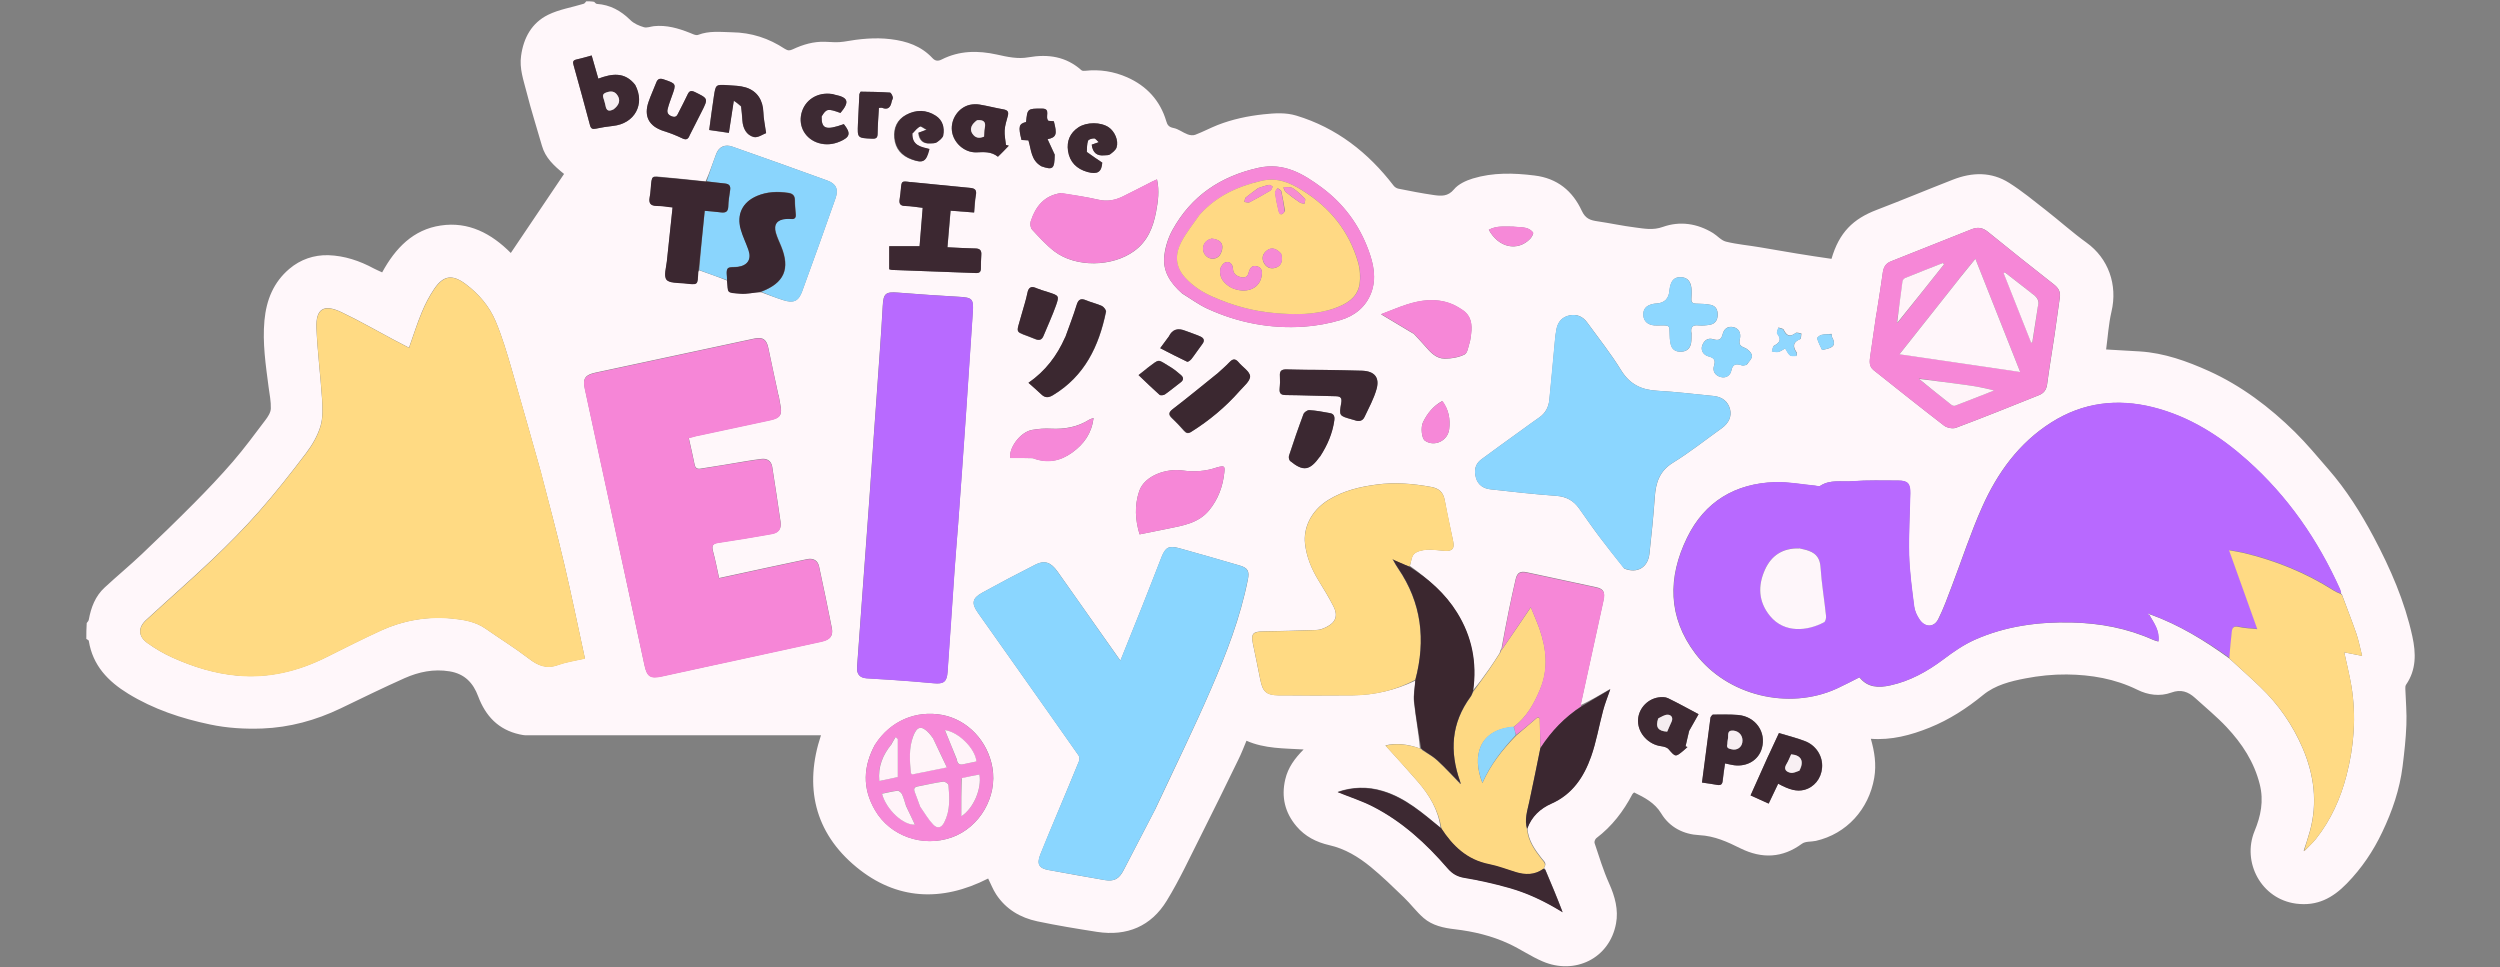 <?xml version="1.0" encoding="UTF-8"?>
<svg id="Layer_1" data-name="Layer 1" xmlns="http://www.w3.org/2000/svg" version="1.1" viewBox="0 0 1920 743">
  <rect x="0" y="0" width="1920" height="743" fill="#808080" stroke="none"/>
  <defs>
    <style>
      .cls-1 {
        fill: #f78cd1;
      }

      .cls-1, .cls-2, .cls-3, .cls-4, .cls-5, .cls-6, .cls-7, .cls-8, .cls-9, .cls-10, .cls-11, .cls-12, .cls-13, .cls-14, .cls-15, .cls-16, .cls-17, .cls-18, .cls-19, .cls-20, .cls-21, .cls-22, .cls-23, .cls-24, .cls-25, .cls-26, .cls-27, .cls-28, .cls-29, .cls-30, .cls-31, .cls-32, .cls-33, .cls-34, .cls-35, .cls-36, .cls-37, .cls-38, .cls-39, .cls-40, .cls-41, .cls-42, .cls-43, .cls-44 {
        stroke-width: 0px;
      }

      .cls-2 {
        fill: #f7eff2;
      }

      .cls-3 {
        fill: #fff4f9;
      }

      .cls-4 {
        fill: #fff6fa;
      }

      .cls-5 {
        fill: #fff5f9;
      }

      .cls-6 {
        fill: #8ad6ff;
      }

      .cls-7 {
        fill: #3c2932;
      }

      .cls-8 {
        fill: #3a2730;
      }

      .cls-9 {
        fill: #f687d7;
      }

      .cls-10 {
        fill: #ffda84;
      }

      .cls-11 {
        fill: #f688d5;
      }

      .cls-12 {
        fill: #90d8ff;
      }

      .cls-13 {
        fill: #8cd7ff;
      }

      .cls-14 {
        fill: #3c2831;
      }

      .cls-15 {
        fill: #8dd7ff;
      }

      .cls-16 {
        fill: #f7eef2;
      }

      .cls-17 {
        fill: #f68ad3;
      }

      .cls-18 {
        fill: #b86aff;
      }

      .cls-19 {
        fill: #f688d7;
      }

      .cls-20 {
        fill: #3b2831;
      }

      .cls-21 {
        fill: #f5edf0;
      }

      .cls-22 {
        fill: #fff7fa;
      }

      .cls-23 {
        fill: #3e2a33;
      }

      .cls-24 {
        fill: #8bd6ff;
      }

      .cls-25 {
        fill: #fef6fa;
      }

      .cls-26 {
        fill: #f689d8;
      }

      .cls-27 {
        fill: #3b2730;
      }

      .cls-28 {
        fill: #3b272f;
      }

      .cls-29 {
        fill: #3d2932;
      }

      .cls-30 {
        fill: #f686d7;
      }

      .cls-31 {
        fill: #3b2830;
      }

      .cls-32 {
        fill: #fed983;
      }

      .cls-33 {
        fill: #ffd984;
      }

      .cls-34 {
        fill: #b869ff;
      }

      .cls-35 {
        fill: #f8f0f3;
      }

      .cls-36 {
        fill: #ffda83;
      }

      .cls-37 {
        fill: #f688d8;
      }

      .cls-38 {
        fill: #8fd7ff;
      }

      .cls-39 {
        fill: #8dd6fc;
      }

      .cls-40 {
        fill: #f6eef1;
      }

      .cls-41 {
        fill: #fff3f9;
      }

      .cls-42 {
        fill: #3d2a32;
      }

      .cls-43 {
        fill: #3d2a33;
      }

      .cls-44 {
        fill: #8ad5fd;
      }
    </style>
  </defs>
  <path class="cls-22" d="M450,1c2,0,4.1,0,6.3.4.8.8,1.4,1.5,2.1,1.6,10.2.7,18.4,5.2,25.7,12.4,2.7,2.7,6.7,4.4,10.4,5.5,2.3.7,5.1-.5,7.7-.8,9.7-1,18.7,1.6,27.5,5.1,2.1.8,4.7,2.3,6.4,1.6,8.6-3.3,17.2-2.2,26-2,15,.2,28.3,4.6,40.6,12.7,2.5,1.6,3.9,1.4,6.1.4,7.9-3.7,16-6.1,24.8-5.8,4.8.2,9.8.7,14.5-.1,12-2.1,23.8-3.4,36-1.9,12.3,1.5,23.3,5.2,32,14.5,2,2.2,4.2,2.6,7.1,1.1,13.6-6.9,27.8-7,42.4-3.8,8,1.8,16.1,3.6,24.3,2.1,15.1-2.6,28.8-.6,40.6,9.9.6.6,1.9.6,2.8.5,11.3-1.3,22.2.5,32.4,5,14.9,6.6,25.3,17.8,30,33.7.8,2.9,2,4.5,5.5,5.2,3.8.7,7.1,3.5,10.9,4.9,1.8.7,4.2,1,5.9.3,5.8-2.2,11.4-5.2,17.2-7.5,11.3-4.4,23.1-6.9,35.2-8.2,8.6-.9,16.9-1.5,25.2,1,31,9.4,55.2,28.4,74.7,53.8.8,1.1,2.3,2,3.6,2.3,9,1.8,18.1,3.6,27.2,4.9,5.6.8,10.9,1.3,15.6-4.4,3.3-4,9.2-6.7,14.4-8.3,15.5-4.7,31.4-4.3,47.4-2.3,17.5,2.1,29.3,11.9,36.3,27.1,2.9,6.2,6.7,7.3,12.2,8.1,9.6,1.4,19.1,3.5,28.8,4.7,7,.9,13.7,2.3,21.2-.4,13.2-4.7,26.5-2.7,38.6,4.7,3.4,2.1,6.3,5.7,10,6.6,8.5,2.1,17.2,2.8,25.9,4.3,9.4,1.5,18.8,3.3,28.3,4.8,8.9,1.5,17.9,2.8,26.8,4.1,5.9-20.3,16.6-30.7,34.7-37.6,19.6-7.5,39-15.6,58.5-23.2,14.8-5.8,29.6-6.2,43.3,2.5,9.8,6.2,18.9,13.7,28.1,20.9,10.5,8.2,20.5,17.2,31.3,25,16.7,12,24,32.3,19.1,53-2.2,9.5-2.8,19.4-4.1,29,8.8.5,17.3,1,25.9,1.5,18.8,1.2,36.2,7.5,53.1,15.1,24.9,11.3,46.6,27.7,66,46.8,9.1,9,17.3,18.9,25.7,28.6,13.8,15.8,24.9,33.5,34.7,51.9,12.9,24.3,23.9,49.4,29.8,76.5,2.8,12.9,3.1,25.5-4.8,37-.6.8-.7,2.2-.6,3.3.3,9.2,1.2,18.5.8,27.7-.4,10.6-1.6,21.2-2.9,31.7-2.2,17.7-7.9,34.4-15.6,50.5-6.9,14.6-15.8,27.8-27.2,39.5-10.9,11.2-22.8,17.6-39,15.5-26.8-3.5-41.7-31.8-31.9-55.7,4.8-11.6,7.2-23.2,4-35.9-4.3-17.2-13.6-31.3-25.4-43.9-7.5-8-16.2-15.1-24.3-22.5-5.3-4.8-10.9-6.8-18.2-4.1-8.8,3.2-18,1.9-26.2-2.2-17.1-8.4-35.4-11.5-54.1-11.7-10.6-.1-21.3,1-31.7,3-11.5,2.2-23.2,5.1-32.5,12.7-12.6,10.3-26,19-41.1,25.1-14.6,5.9-29.5,9.8-45.2,8.6,2.8,9.7,4.4,19.6,2.6,30.1-4.2,24.1-21.2,42.9-44.8,48.3-3.6.8-8,.2-10.7,2.2-15.1,11.1-30.8,11.6-47.1,3.6-10.1-5-19.9-9.6-31.8-10.2-11.9-.6-22.7-5.9-29.2-16.7-5-8.2-12.8-12.2-20.8-16.1-.6.6-1.1.9-1.3,1.3-6.9,13.2-15.7,24.7-27.7,33.8-.9.7-1.7,2.7-1.4,3.7,3.5,10.4,6.7,21.1,11.2,31.1,4.5,10,7.3,20.3,5.3,30.8-5,27-31.8,39.6-56.3,29.1-9-3.8-17.1-9.5-26-13.6-13.1-6.1-27-9.4-41.3-11.1-8.7-1-17.4-2.8-24.2-8.7-5.5-4.8-9.9-10.8-15.1-15.8-8.3-8-16.6-16.1-25.5-23.4-9.4-7.7-19.8-14-31.8-16.7-10-2.3-18.6-6.7-25.2-14.5-8.9-10.5-11.8-22.6-8.6-36.1,2.1-9,7.3-16.1,14.1-22.9-14.9-.9-29.9-.5-43.9-6.7-2.1,5-3.9,9.8-6.2,14.4-9.5,19.5-19,39-28.8,58.4-8.5,16.8-16.4,34-26.2,50-12,19.7-30.6,27.5-53.5,24-15.4-2.4-30.7-4.9-45.9-8.1-13.1-2.8-24.2-9.3-31.7-20.8-2.5-3.8-4.1-8.2-6.1-12.1-35.9,18.3-70.6,16.4-101.1-8.7-32.5-26.7-40.3-62.2-27.3-101.3h-105.7c-40.3,0-80.7,0-121,0-1.6,0-3.2-.4-4.8-.7-16.3-3.6-26.1-14.1-31.8-29.3-3.8-10.2-10.3-17.2-21.9-19.1-12.3-2-23.6.4-34.5,5.2-16.6,7.4-32.9,15.4-49.3,23.3-19,9.1-39.1,14.6-60,15.4-13.4.5-27.1-.3-40.2-3.1-22-4.6-43.4-11.7-62.8-23.6-15.5-9.5-27.3-21.7-30.3-40.6,0-.6-1.3-1-1.9-1.5,0-4,0-8.1.3-12.2.8-1,1.5-1.8,1.6-2.6,1.7-9.4,5-18.1,12.2-24.7,9.4-8.7,19.3-16.9,28.6-25.7,13.5-12.8,26.9-25.8,40-39,10.2-10.3,20.3-20.9,29.8-31.9,8.8-10.2,16.8-21.1,24.9-31.8,2-2.6,4.2-5.9,4.3-9,.2-5.4-1-11-1.7-16.4-2.2-17-4.8-33.9-3.2-51.3,1.5-15.9,7-29.3,19.1-39.6,8.6-7.3,19-10.8,30-10.5,12.3.4,24,4.3,34.9,10.2,2.1,1.1,4.3,2,6.4,3,10.2-18.7,23.9-32.9,45-36,21.3-3.2,38.9,6.1,53.8,21.1,13.9-20.6,27.4-40.8,40.9-60.7-7.8-6.3-14.4-12.4-17-21.7-3.9-13.7-8.3-27.3-11.8-41.2-2.3-9.1-5.6-18-4.2-27.8,1.9-13.9,8.2-25.3,20.7-31.5,8.5-4.2,18.3-5.7,27.4-8.5.8-.2,1.3-1.3,2-1.9M1152.4,499.2c-.1.6-.3,1.2-.7,2.4-2.6,4-5.1,8.1-7.9,12-4.1,5.9-8.4,11.7-12.6,16.6,3-21.3-.9-41.2-12.3-59.6-9.1-14.7-21.8-25.8-36.1-36,1-3.2,1.1-7.2,3.2-9.2,2.2-2.1,6.3-3,9.6-3.2,4.6-.3,9.3.5,13.9.8,5.8.4,7.7-1.6,6.5-7.3-2.2-10.6-4.6-21.1-6.5-31.7-1.1-6.2-4.6-9.1-10.6-10.1-13.8-2.5-27.6-3.7-41.6-1.8-12.9,1.7-25.4,4.7-36.8,11.6-14.6,8.9-19.5,22.7-18.3,33.6,1.1,10.2,5,19.6,10.3,28.3,4.1,6.7,8.2,13.4,11.7,20.3,3.5,7,1.5,12.2-5.5,15.6-2.3,1.2-5,2.2-7.5,2.3-13.8.5-27.6.8-41.4,1.1-7.6.1-9.1,1.8-7.6,9.4,1.9,9.3,3.9,18.5,5.7,27.8,1.8,9.1,4.6,11.8,14.2,11.9,18.9.1,37.9.2,56.8,0,16.9-.2,32.9-4,48-11.2-.4,5.4-1.6,11-1,16.3,1.3,11.9,3.5,23.7,4.6,35.7-9.5-3.5-19.1-4.3-26.5-2.3,8,8.8,16.6,18.2,24.9,27.8,8.9,10.3,15.7,21.7,17.4,35.3-13.6-11.2-26.9-23-44.2-28.2-11.8-3.6-23.5-3.2-34.8.7,9.1,3.7,18.4,6.7,27.1,11.1,22.5,11.6,40.9,28.4,57.3,47.4,3.7,4.3,7.6,6.5,13.2,7.4,11.3,1.9,22.5,4.4,33.5,7.5,14.7,4.1,28.5,10.7,41.7,18.9-4.2-11-8.7-21.8-13.3-32.6-.2-.4-.8-.6-.9-1.6,2.3-3,0-4.8-1.7-6.8-5.3-6.8-10.4-13.7-11.2-23.5,3.3-9.2,10-15.2,18.6-19,16-7.1,24.8-20.4,30.3-35.9,4.1-11.5,6.1-23.8,9.3-35.6,1.3-5,3.3-9.9,5.5-16.3-8.2,4.8-15.1,8.8-22.4,12.3,0-.5-.2-1-.1-1.5,5.8-26.4,11.6-52.8,17.3-79.2,1.3-6.1-.1-8.6-5.8-9.8-17.7-3.8-35.3-7.6-53-11.4-5.2-1.1-7.5.2-8.7,5.3-1.8,7.7-3.5,15.5-5.1,23.3-2.1,10.2-4,20.4-5.9,30.7,0,0,0,0-.6.2M537.6,207.8c6.9,2.4,13.8,4.8,21,7.8.8,9.4-1,9,10.1,9.8,5.1.4,10.2-.9,15.9-.9,5.6,2,11.2,4.2,16.9,6,7.8,2.5,11.7.9,14.5-6.7,8.7-23.7,17.2-47.5,25.6-71.4,2.5-7.1.5-11.3-6.4-13.8-24.2-8.8-48.5-17.5-72.8-26-5.5-2-10.2,0-12.3,5.4-2.7,7-4.9,14.1-8.2,21.3-10.4-1.1-20.8-2.3-31.3-3.2-10.4-.8-9.8-2.5-10.8,8.9-.2,2.2-.4,4.3-.8,6.4-.9,4.4.7,6.5,5.4,6.5,3.9,0,7.9.8,12.2,1.2-1.5,14.1-3,27.8-4.4,41.5-.5,4.8-2.5,11-.3,13.9,2.1,2.8,8.7,2.4,13.4,2.9,11.1,1.1,10.5,1.8,11-8.6,0-.5.3-.9,1.3-1.3M1798,456s0,0,0-.7c-.3-.9-.6-1.9-1-2.8-17-37.9-40.1-71.3-71.2-99-21.1-18.8-44.6-33.7-72.4-40.7-27.6-6.9-53.8-3.7-78.1,11.7-24.8,15.7-41.3,38.6-53,64.8-8.8,19.7-15.5,40.3-23.2,60.5-3.3,8.7-6.4,17.5-10.6,25.8-3.3,6.5-10.3,6.4-14.4.2-2-3-3.6-6.6-4.1-10-1.7-13.2-3.5-26.4-3.9-39.6-.4-15.8.6-31.6.9-47.4.1-7.4-2-9.7-9.3-9.7-11.7,0-23.4-.4-35,.5-8.3.7-17.1-1.6-24.9,3.6-.9.6-2.6,0-3.9-.2-10.2-.9-20.5-3-30.7-2.7-30.6,1-54.1,14.9-67.6,42.7-14.9,30.5-14.8,60.9,6.4,89,24.5,32.3,71.6,43.7,108.5,26.9,5.9-2.7,11.5-5.7,17.5-8.7,6.3,8,14.8,8.2,23.6,6.2,15.2-3.3,28.5-10.7,40.9-20,7.5-5.7,15.5-11.2,24-15,23.6-10.5,48.8-13.9,74.5-13.3,21.7.5,42.6,4.4,62.5,13.3,1.2.6,2.6.9,4.1,1.3,1-8.3-3.4-14.1-6.9-20.5,0,0,.2-.3,1-.2,21.8,7.9,41.3,19.8,60.4,33.7,7.9,7.3,16,14.4,23.8,21.9,14,13.4,24.8,29.1,32.5,46.9,8.8,20.6,11.6,41.8,5.6,63.7-1.4,4.9-2.9,9.8-4.7,14.9,0,.2,0,.4.1.6.2-.2.3-.4,1.1-.8,2.7-2.9,5.7-5.6,8.2-8.7,11.4-14.4,18.8-30.9,23.4-48.6,5.9-22.6,7.6-45.5,3.8-68.6-1.5-8.8-3.7-17.4-5.5-26,4.1.8,8.4,1.7,13.7,2.7-1.7-6.7-2.7-12.1-4.5-17.3-3.4-9.9-7.3-19.6-11-29.8-.3-.2-.5-.4-.8-.6M415.5,363c-7.5-26.5-14.9-53.1-22.6-79.6-3.6-12.4-7.3-24.9-12.3-36.8-4.8-11.4-12.9-20.9-23-28.5-10.1-7.5-16.9-6.8-24,3.5-3.8,5.6-7,11.7-9.6,18-3.7,8.8-6.5,18-9.9,27.4-4.1-2.1-7.9-4.1-11.7-6.1-13.4-7.1-26.5-14.7-40.2-21.2-13.7-6.5-19.8-2.6-19.2,12.4.8,18.1,3.1,36,4.3,54.1.4,7,.8,14.5-1.2,21.1-2.2,7.3-6.3,14.4-11,20.6-11.6,15.4-23.6,30.6-36.3,45-11.2,12.7-23.2,24.8-35.5,36.5-16.8,15.9-34.2,31.1-51.2,46.8-6.3,5.8-6,12.6,1.1,17.6,6,4.3,12.6,8.2,19.4,11.2,15.8,7.1,32.4,12.2,49.7,13.8,24,2.1,46.6-3.4,68-14,14-7,28-14.1,42.2-20.6,17.4-7.9,35.9-11.1,55-9.2,8.9.9,17.8,2.4,25.5,7.8,11,7.7,22.5,14.8,33.2,23,6.9,5.3,13.4,8,22.2,4.9,6.5-2.4,13.4-3.3,20.8-5-5.4-24.7-10.3-48.9-16-73-5.4-23.1-11.6-46.1-17.8-69.9M597.9,303.7c-2.6-12.2-5.3-24.3-7.8-36.5-1.3-6.4-4.2-8.6-10.4-7.3-26,5.5-51.9,11.1-77.9,16.7-14.8,3.2-29.5,6.4-44.3,9.5-8,1.7-10,4.4-8.4,12,7.5,34.7,15,69.4,22.5,104.1,7.8,36.2,15.6,72.3,23.4,108.5,1.9,8.8,4.4,10.6,13.2,8.7,22.5-4.9,45.1-9.8,67.6-14.7,18.5-4,37-8,55.5-12.1,6.3-1.4,8.7-4.5,7.6-10.2-3.1-15.8-6.4-31.5-9.8-47.3-1-4.8-4.5-6.7-9.3-5.7-9.3,2-18.5,4-27.8,5.9-13.1,2.8-26.2,5.7-39.7,8.6-1.6-7.2-2.9-14.1-4.7-20.7-1.2-4.5,0-5.8,4.5-6.5,13.6-2,27.2-4.3,40.7-6.7,5.3-1,7.4-4,6.7-9.2-2-14.1-4.2-28.2-6.4-42.3-.7-4.4-3.8-6.6-8.2-6.1-4.3.5-8.5,1.2-12.8,1.9-10.8,1.8-21.6,3.7-32.4,5.3-2.4.4-5.4,1.3-6.2-2.8-1.3-6.8-3-13.5-4.5-20.5,2.2-.6,3.9-1.1,5.7-1.5,19-4.1,38-8.1,57-12.2,7.7-1.7,9.2-4.2,7.6-12-.4-2.1-.8-4.2-1.3-7.2M887.5,621c14.3-30.6,29.2-60.9,42.6-91.9,11.8-27.1,22.5-54.8,28.3-84,1.3-6.4,0-9-6.3-10.8-15.5-4.5-31-9-46.5-13.3-7.9-2.2-10.5-.7-13.5,6.8-5.1,13-10.1,26-15.3,39-5.3,13.3-10.6,26.5-16.3,40.6-6.5-9.2-12.5-17.7-18.5-26.2-10-14.1-19.9-28.3-29.9-42.4-5-7-9.9-8.7-16.6-5.3-13.8,7-27.5,14.2-41.1,21.7-8,4.4-8.4,8.3-3.1,15.7,11.4,16,22.6,32.1,34,48.1,14.4,20.4,28.8,40.7,43.1,61.2.7,1,.8,3.1.3,4.4-5.1,12.6-10.5,25.2-15.7,37.8-4.7,11.4-9.6,22.7-14.1,34.1-2.8,7.2-.9,10.4,6.5,11.7,14.4,2.7,28.7,5.2,43.1,7.7,7.1,1.2,11-.8,14.5-7.7,8.1-15.5,16.1-31,24.5-47.2M735.8,403.2c2-28.2,4.1-56.4,6-84.6,1.8-26.4,3.6-52.8,5.3-79.2.6-10-.5-10.9-10.6-11.5-15.6-.9-31.2-1.9-46.8-3.2-9.6-.8-11.3.7-11.8,10.3-.6,11.5-1.4,22.9-2.2,34.4-1.6,22.4-3.2,44.8-4.8,67.2-1.1,15.3-2.1,30.5-3.2,45.8-1.9,25.9-3.8,51.7-5.7,77.6-1.3,17.4-2.5,34.8-3.8,52.2-.4,5.3,1.9,8.3,7.2,8.7,6,.5,12,.7,17.9,1.1,11.3.8,22.6,1.6,33.8,2.7,7.5.7,10.1-1,10.6-8.7,1.8-25.7,3.5-51.4,5.3-77.2.8-11.6,1.8-23.2,2.8-35.7M1247.3,436.6c9.8,4.2,18.3-.6,19.5-11.3,1.6-14.5,3.1-29.1,4.1-43.6.8-11,3.6-19.9,13.9-26.3,13-8,25-17.6,37.5-26.5,5.5-4,7.8-9.2,6.4-14.6-1.5-5.9-5.9-9.5-12.7-10.2-14.4-1.4-28.7-3.2-43.1-4-12.2-.6-21.2-4.9-27.9-15.8-7.8-12.7-17.2-24.5-26-36.6-3.3-4.6-8-6.7-13.5-5.5-5.6,1.1-9,4.9-10.1,10.5-.6,2.9-.9,5.9-1.2,8.9-1.4,15.2-2.7,30.4-4.3,45.6-.6,5.5-3,10.1-7.7,13.4-4.5,3.1-8.9,6.4-13.4,9.6-10.4,7.5-20.8,15-31.1,22.6-4.9,3.6-5.8,8.7-4.1,14.3,1.6,5.5,5.9,8.1,11.1,8.7,16.8,1.9,33.7,3.8,50.5,5,7.7.6,13.3,3.6,17.6,9.7,5.1,7.2,10.1,14.5,15.4,21.5,6.1,8.1,12.4,16,19.2,24.5M1441.1,240.8c-1.6,10.8-3.1,21.7-4.7,32.5-.6,4.1-1.1,8.1,2.6,11,18,14.3,35.9,28.6,54.1,42.6,2.2,1.7,6.6,2.6,9.2,1.6,21.3-8,42.5-16.5,63.6-25,3.6-1.4,5.7-4,6.3-8.2,1.7-12.7,3.8-25.3,5.7-37.9,1.4-9.7,2.8-19.4,4.1-29.1.6-4.2-1.1-7.1-4.5-9.8-17-13.3-34-26.8-50.7-40.4-4-3.3-7.8-3.9-12.4-2.1-20.7,8.3-41.4,16.5-62.1,24.7-4.1,1.6-5.7,4.5-6.3,8.7-1.4,10.2-3.1,20.3-4.8,31.4M672.1,571.7c-9.2,16.9-10,33.6,0,50.6,11.5,19.8,36.6,28.7,58.9,20.8,21.5-7.7,35.1-31.2,31.2-53.6-3.6-20.5-19.1-36.7-38.4-40.4-20.3-3.8-40,4.6-51.6,22.6M908,225.5c6.4,3.9,12.4,8.4,19.1,11.5,23.5,10.8,48.3,15.6,74.2,13.9,9.5-.7,19.1-2.4,28.2-5.1,10.7-3.2,19.3-9.8,23.5-20.8,4.3-11.3,1.9-22.3-2.1-33-7.1-19.4-19.1-35.5-35.6-47.8-14.3-10.6-29.2-19.7-48.9-15.3-29.1,6.5-51.6,21.6-66,47.8-3.2,5.8-5.4,12.6-6.2,19.2-1.6,12.1,4.5,21.4,13.8,29.6M814.9,148.3c-12.9,1.8-19.6,10.3-23.3,21.8-.6,1.8-.2,4.9,1.1,6.3,5.4,5.8,10.8,11.8,17,16.6,16.5,12.6,44.5,12.1,61.4-.2,10.3-7.5,14.6-18.3,16.8-30.1,1.5-8,2.7-16.2.7-24.9-1.5.7-2.5,1.1-3.5,1.6-7.6,3.8-15,7.8-22.7,11.5-5.9,2.9-12.1,4.1-18.8,2.5-9.2-2.1-18.5-3.5-28.6-5M699.1,139.8c-6.7-.9-6.6-.9-7.2,5.7-.2,2.5-.5,5-.9,7.4-.6,3.5.5,5.2,4.4,5.3,4.4.1,8.8.9,13.3,1.4-.8,10.1-1.6,19.7-2.4,29.5h-23.3v17.7c.9.2,1.6.5,2.2.5,21.5.8,42.9,1.6,64.4,2.4,2.8.1,3.9-1,3.8-3.8,0-3.3,0-6.7.3-10,.3-3.6-1.1-5.1-4.8-5.1-6.9,0-13.9-.6-21.2-.9.8-9.6,1.6-18.8,2.4-28.1,6.3.5,12.1.9,18.1,1.4.5-4.8.6-9,1.3-13.1.7-3.9-.3-5.4-4.3-5.8-15.1-1.4-30.1-2.9-46.1-4.5M934.5,359c-8.6,3-17.4,3.6-26.5,2.3-12-1.7-29,3.8-33.1,15.9-3.8,11.2-3,22.4.3,33.2,7.5-1.5,14.7-3,21.8-4.4,11.6-2.4,23.4-4.2,31.6-14.1,6.9-8.4,10.6-18.3,11.7-29.1.5-4.9.1-5.4-5.8-3.8M1085.4,256c3,3.3,6.2,6.5,9.1,9.9,4.1,4.8,8.5,9.6,15.1,9.6,5.1,0,10.7-1,15.2-3.2,2.2-1.1,2.8-5.8,3.8-9,.7-2.2.9-4.5,1.2-6.8.9-7.1.1-13.8-6.4-18.2-3-2.1-6.2-4-9.6-5.2-11.2-4.2-22.5-2.7-33.6.9-6.2,2-12.2,4.6-19.6,7.4,9,5.4,16.6,9.9,24.7,14.8M1017.5,284.1c-9.8,0-19.7,0-29.5-.4-4-.1-5.4,1.3-5.1,5.2.2,3.1.2,6.3-.2,9.5-.4,3.7.9,5,4.7,5,12.8.1,25.6.7,38.4.9,3.8,0,4.8,1.4,4.2,5.2-1.7,9.8-1.6,9.9,7.9,12.5.8.2,1.6.5,2.4.7,3.2,1.2,6.1.7,7.6-2.5,3.3-7,7.1-13.9,9.2-21.3,2.6-9.2-1.6-13.9-11.2-14.2-9.2-.3-18.3-.4-28.5-.6M818,259.4c-6.1,13.9-15,25.6-28,34.6,3.8,3.4,7,6.1,9.9,8.9,2.9,2.8,5.5,2.7,8.9.6,24.3-14.6,35.2-37.6,40.7-64,.3-1.3-1.7-3.8-3.1-4.5-3.9-1.8-8.2-2.7-12.2-4.4-4.1-1.7-5.9-.7-7.2,3.6-2.6,8.2-5.7,16.3-8.9,25.1M487.7,65c-7.9-10-17.8-8.4-28.2-4.6-1.7-5.9-3.3-11.6-5.1-17.8-4.1,1.1-7.9,2.3-11.7,3.1-2.7.6-2.9,1.9-2.2,4.3,4.3,15.3,8.5,30.7,12.6,46.1.7,2.7,1.9,3.3,4.6,2.7,4.3-1,8.7-1.7,13.1-2.1,16.5-1.7,24.8-16.6,16.9-31.7M1313.7,551.1c-2.1,16.5-4.3,32.9-6.5,49.9,4.3.7,8,1.2,11.7,1.8,2.7.5,3.9-.4,4.2-3.3.4-4.4,1.2-8.8,1.8-13.2,2.7.5,4.8,1.1,6.9,1.4,10.2,1.3,18.8-4,21.4-13.1,3.5-12.3-4.9-24.3-18.2-25.5-6.4-.6-12.9-.3-19.3-.3-.6,0-1.2.9-1.9,2.3M1358.1,580.5c-4.5,9.9-8.9,19.9-13.6,30.3,4.8,2.2,9.1,4.1,13.9,6.3,2.5-5.3,4.9-10.3,7.3-15.3,8.8,4.8,14.3,6.1,19.8,4.8,7.7-1.9,13.2-8.5,13.9-16.9.8-8.6-4.3-17.1-12.9-20.5-6.4-2.5-13.2-4.1-20.2-6.3-2.6,5.5-5.2,11.2-8.1,17.5M1299,255.6c-.7-4.2.8-6.2,5.4-5.7,2.9.3,6,0,8.9-.5,4-.7,5.8-3.6,5.9-7.5.1-4-1.5-7-5.5-7.8-3.5-.7-7.2-.8-10.9-.9-2.7,0-4-.9-3.8-3.8.2-2.8.3-5.7,0-8.5-.6-4.2-2.5-7.6-7.5-8-4.8-.4-7.5,1.7-8.8,6.9-.2,1-.4,2-.5,2.9q-.6,9.9-10.1,10.4c-1,0-2,.2-2.9.4-5.1,1.2-7.4,4-7.1,8.7.3,4.4,3.3,7.2,8.3,7.7,1.8.2,3.7,0,5.5,0,6.4,0,6.3,0,6.4,6.6,0,2.5.2,5,.7,7.4.9,4.5,3.8,6.4,8.3,6.2,4.3-.2,6.8-2.6,7.5-6.7.4-2.3.2-4.6.3-7.9M934.6,287.1c-11.3,9.1-22.4,18.3-33.9,27.1-3.6,2.7-3.5,4.5-.5,7.3,3.2,2.9,6.1,6.1,9,9.4,1.7,1.9,3.1,2.4,5.5.9,13.9-8.7,26.4-19.1,37.2-31.4,3.1-3.6,8.2-7.7,8-11.3-.2-3.7-5.8-7.1-8.9-10.8-2.4-3-4.4-2.7-6.9,0-2.8,3-6,5.7-9.6,9M766.6,120.4l8.1-8.5c-.7-.2-1.5-.4-2.2-.6-.4-3.7-1.2-7.5-1-11.1.2-3.8,1.5-7.5,2.4-11.1.8-3.1,0-4.5-3.3-5.1-6.1-1-12.2-2.6-18.4-3.7-2.4-.4-5-.3-7.4.2-8.7,2-14.8,10.9-13.8,19.9,1,9,9.4,16.9,18.8,16.6,5.8-.2,11.3-.7,16.7,3.4M1297.4,561.1c2.3-4,4.5-8,7.1-12.6-8.1-4.3-15.6-8.5-23.5-12.3-2.1-1-4.9-.9-7.3-.6-9.1,1.4-15.9,9.5-15.7,18.4.2,9.5,8.2,17.9,17.9,19.1,1.9.2,4.4.8,5.5,2.2,5.4,6.2,5.3,6.4,11.7,1,1-.8,2-1.7,2.9-2.6-.5-.2-1-.3-1.5-.5.9-3.8,1.7-7.6,2.9-12.1M793.5,351.9c10.8,4.1,20.7,2.3,30-4.4,9-6.5,14.9-14.7,16.4-26.5-1.5.6-2.4.7-3.2,1.2-9,5.7-18.9,7.5-29.5,7-4.8-.3-9.6.1-14.3.9-9.7,1.6-18.5,14.8-16.9,21.6,5.6,0,11.1,0,17.6.2M569.2,81.8c.3,3.6.7,7.2.9,10.8.4,6,3.1,11.2,8.7,12.7,3.1.8,7.2-2.2,9.5-3-.9-6.4-1.9-11.2-2.1-16-.3-9.1-4.6-16.2-13.3-19-4.5-1.4-9.4-1.5-14.2-1.8-9.1-.6-9.1-.5-10.5,8.5-1.3,8.5-2.4,17-3.6,25.9,5.3.8,10,1.5,15.1,2.2,1.3-8.3,2.5-16.1,3.8-24.7,2.2,1.5,3.7,2.6,5.6,4.5M529.9,103.5c3-5.9,6-11.9,9-17.8,5.1-10.1,5-9.9-5.2-15-3.1-1.5-4.4-.8-5.7,2-2.1,4.7-4.6,9.2-6.9,13.8-1,2-1.7,3.9-4.7,3-2.9-.9-4.3-2.7-3.7-5.5.8-3.4,2-6.7,3.2-9.9,3.6-9.9,3.6-9.7-6.1-13.1-3-1-4.7-.5-5.8,2.4-1.9,5-4.2,9.8-5.9,14.8-3.8,11.1.4,18.8,11.5,22.4,4.9,1.5,9.7,3.4,14.3,5.6,3.1,1.5,4.6.9,6-2.8M1013.9,350.3c5.4-8.5,9.4-17.5,10.8-27.6.4-3-.4-5-3.4-5.5-5.2-.9-10.5-1.9-15.8-2.3-1.5,0-3.9,1.6-4.5,3.1-3.9,10.5-7.6,21.2-11.1,31.9-.4,1.2,0,3.4.9,4.1,10.1,8.2,15,7.5,23-3.7M700.8,101.9c1.8-1.6,3.4-3.6,5.5-4.7.8-.4,2.6,1.3,5,2.5-3,1.1-4.6,1.7-6.2,2.3q1,8.8,9.2,8.2c1.6-.1,3.6,0,4.8-.8,2-1.4,4.6-3.3,5-5.4,1.2-5.9-.4-11.5-5.7-15-7.3-4.8-15.3-4.8-22.8-.7-6.8,3.7-9.6,10-8.9,17.7.8,8.3,5.5,13.7,13.3,16.5,8.8,3.2,11.1,1.8,13.5-8-6.3-1.6-13.6-2.6-13-12.5M834.6,116.5c.3-2.8.1-5.8,1.1-8.4.4-1.1,3.1-1.8,4.7-1.8,1,0,2.1,1.6,3.5,2.9-2.5.9-4,1.4-5.4,1.9q1.1,9.1,9.6,8.2c1.5-.2,3.3.1,4.4-.7,2-1.5,4.4-3.3,5.1-5.4,1.7-5.2-1.5-12.2-6-15.4-6.1-4.1-16.8-4.2-23.3,0-6.5,4.3-9.1,10.6-8,18.1,1.3,8.6,6.7,13.9,15,16.2,7.8,2.1,10.8-.1,11.3-7.2-4.2-2.8-7.9-5.3-12-8.4M631.1,89c3.5-5.6,4.7-5.7,14.3-2.2,7.2-8.5,6.1-11.8-4.4-14-.7-.1-1.3-.4-1.9-.5-11.3-1.7-21.2,4.6-23.7,15-2.4,10.1,3.2,19.5,13.2,22.6,5.7,1.7,11.2,1.1,16.5-1.2,7.8-3.4,8.4-6.3,2.9-13.3-13.7,4.9-17.2,3.8-17-6.3M799.9,127.8c8.9,3,10,2,10.2-9-1.8-3.9-3.6-7.8-5.5-11.9,6.8-1.5,7.4-3.8,4.8-13.8-1.5,0-3.1-.2-4.1-.3-3.1-2.8,2.2-9.4-4.9-9.4-11.3,0-11.3,0-12.3,10.3-5.5,1.4-6.1,3.5-3.5,13.8,1.7.1,3.4.2,5.3.3,2.2,7.1,1.9,15.2,10.1,20M1341.5,280.2c1.5-2.4,4.3-4.9,4-7.1-.3-2.3-3.2-5.1-5.6-6-3.7-1.4-4.5-3-3.7-6.6,1.2-4.7-.9-8.4-5-9.3-4.3-.9-7.2,1.3-8.2,5.4-1,4.4-3.2,5.1-7.2,3.9-4.3-1.3-7.1,1-8.5,4.8-1.3,3.5.7,7.3,4.9,8.4,4.4,1.1,5.5,2.9,4.1,7.4-1.2,4,1,7.3,5.1,8.4,4,1.2,7.4-1.1,8.2-4.7,1.1-5.6,4-5.6,8.2-4.2.9.3,1.9,0,3.6-.5M799.1,222.5c-1-.3-1.9-.5-2.8-.9-4-1.9-6.4-1.1-7.3,3.7-1,5.4-2.8,10.6-4.3,15.9-4.6,16.9-6.2,12.4,10.3,19.3,3,1.2,5.1.8,6.4-2.4,3.2-7.8,6.8-15.5,9.6-23.4,2.6-7.4,2.2-7.5-5.4-10-1.9-.6-3.8-1.2-6.4-2.1M660,72.7c-.4,7.5-.8,15-1.1,22.4-.4,11-.4,10.9,10.9,11.4,3,.1,4.1-.7,4.2-3.8.1-6.6.6-13.2,1-19.8,1.1,0,1.8-.3,2.4-.1,4.8,1.8,6.6-.6,7.4-4.8.2-1.1,1.2-2.3.9-3.3-.4-1.4-1.4-3.6-2.3-3.6-7.4-.5-14.9-.6-22.3-.7-.4,0-.7,1-1.2,2.4M880.6,283.1c-1.9,1.5-3.8,3-6.2,4.9,5.7,5.4,10.7,10.4,16.1,15.1.8.7,3.2.5,4.2-.3,4.1-2.8,7.9-6.1,11.9-9.1,2.5-1.8,2.6-3.8.4-5.7-2.6-2.3-5.3-4.5-8.3-6.3-10.3-6.1-7.3-6.7-18.1,1.3M897.4,258.8c-1.9,2.5-3.7,5.1-6.3,8.6,7.2,3.7,13.9,7.2,20.7,10.4.7.3,2.6-1.1,3.4-2.2,2.8-3.7,5.3-7.6,8.2-11.3,2.2-2.8,1.1-4.7-1.5-5.9-3.8-1.7-7.8-2.9-11.6-4.4-5.3-2.1-9.7-1.5-12.8,4.8M1107.6,308c-6.8,3.7-11.4,9.5-14.7,16.2-2,4.1-1,12.5,1.4,14.2,7.2,5.1,17.7.2,18.7-8.9.9-7.6-.3-14.8-5.4-21.5M1162.2,174.1c-6.3,0-12.8-.9-18.8,2.4,7.5,13.8,22.1,16.9,31.8,6.9,1.2-1.3,2.7-4,2.2-4.8-1.2-1.7-3.4-3-5.4-3.5-2.8-.7-5.9-.6-9.8-1M1379.9,273.1c0-.8.3-1.9,0-2.4-3.1-4.5-3.1-8,2.7-10.3.8-.3.6-2.8.9-4.3-1.5-.2-3.6-1.1-4.4-.4-4.4,3.4-7,2.1-9.2-2.5-.5-1-2.7-1.2-4.1-1.7-.3,1.6-1.5,3.9-.8,4.7,3.3,4.4,2,6.9-2.4,9.2-1.1.5-1.2,2.9-1.7,4.4,1.7.2,3.5.8,5,.4,1.8-.4,3.4-1.7,5.2-2.7,1.4,2.1,2.2,4.2,3.7,5.3,1.2.9,3.2.6,5.2.2M1406.6,256.4c-2.6.2-5.2.2-7.7.8-1.3.3-3.5,2.1-3.3,2.7.9,3.1,2.4,6,3.8,8.9,0,.1,1.2-.3,1.8-.4,5-1.1,9.8-2.4,5.9-9.3-.3-.5-.1-1.3-.5-2.7Z"/>
  <path class="cls-34" d="M1712,505c-18.8-13.3-38.4-25.2-60.6-33.3-.9-.3-1.3-.3-1.7-.3.3.3.7.7,1,1,3.7,6,8.1,11.9,7.1,20.2-1.5-.5-2.8-.8-4.1-1.3-19.9-9-40.8-12.8-62.5-13.3-25.8-.6-50.9,2.8-74.5,13.3-8.5,3.8-16.5,9.3-24,15-12.4,9.3-25.7,16.7-40.9,20-8.8,1.9-17.3,1.7-23.6-6.2-5.9,3-11.6,6-17.5,8.7-36.9,16.8-84,5.4-108.5-26.9-21.2-28-21.3-58.4-6.4-89,13.5-27.7,37-41.7,67.6-42.7,10.2-.3,20.4,1.7,30.7,2.7,1.3.1,3,.8,3.9.2,7.7-5.1,16.6-2.9,24.9-3.6,11.6-.9,23.3-.5,35-.5,7.3,0,9.5,2.3,9.3,9.7-.3,15.8-1.3,31.6-.9,47.4.4,13.2,2.2,26.5,3.9,39.6.4,3.5,2.1,7.1,4.1,10,4.1,6.2,11.1,6.3,14.4-.2,4.2-8.3,7.2-17.1,10.6-25.8,7.7-20.2,14.4-40.8,23.2-60.5,11.7-26.2,28.2-49.1,53-64.8,24.3-15.4,50.5-18.6,78.1-11.7,27.8,7,51.3,21.9,72.4,40.7,31.1,27.7,54.2,61.2,71.2,99,.4.9.7,1.9.6,3.2-2-.4-3.7-1.2-5.2-2.2-21.5-13.7-44.8-23.1-69.6-29-3.3-.8-6.7-1.2-10.8-2,7.4,20.6,14.4,40.2,21.7,60.6-5.5-.6-10-.8-14.3-1.7-3.6-.8-5,.4-5.3,3.7-.7,6.6-1.4,13.2-2,19.8M1381.2,421.1c-12.2-.2-20.8,5.6-25.7,16.3-5.6,12.4-5.1,24.7,3.9,35.6,11,13.4,28.7,11.6,41.5,4.8,1.1-.6,1.7-3.3,1.5-4.9-1.4-12.4-3.5-24.7-4.2-37.1-.4-6.7-3-10.6-8.9-12.8-2.3-.9-4.8-1.3-8.1-2Z"/>
  <path class="cls-36" d="M415.7,363.4c6,23.4,12.2,46.4,17.6,69.5,5.7,24,10.6,48.3,16,73-7.4,1.7-14.3,2.7-20.8,5-8.8,3.2-15.2.5-22.2-4.9-10.7-8.2-22.2-15.3-33.2-23-7.7-5.4-16.6-6.9-25.5-7.8-19.1-1.9-37.6,1.2-55,9.2-14.2,6.5-28.2,13.6-42.2,20.6-21.5,10.7-44,16.2-68,14-17.4-1.5-33.9-6.7-49.7-13.8-6.8-3-13.3-6.9-19.4-11.2-7.1-5.1-7.4-11.8-1.1-17.6,17-15.7,34.5-30.9,51.2-46.8,12.3-11.7,24.3-23.8,35.5-36.5,12.7-14.5,24.7-29.7,36.3-45,4.7-6.2,8.8-13.3,11-20.6,2-6.6,1.6-14.1,1.2-21.1-1.2-18-3.5-36-4.3-54.1-.6-15,5.5-18.9,19.2-12.4,13.7,6.5,26.8,14.1,40.2,21.2,3.8,2,7.6,4,11.7,6.1,3.3-9.4,6.2-18.6,9.9-27.4,2.6-6.3,5.8-12.4,9.6-18,7.1-10.3,13.9-11.1,24-3.5,10.1,7.5,18.1,17,23,28.5,5,11.9,8.7,24.4,12.3,36.8,7.8,26.5,15.1,53.1,22.8,80Z"/>
  <path class="cls-30" d="M598,304.1c.4,2.5.8,4.7,1.2,6.8,1.6,7.8.1,10.4-7.6,12-19,4.1-38,8.1-57,12.2-1.8.4-3.5.9-5.7,1.5,1.5,6.9,3.2,13.7,4.5,20.5.8,4.1,3.8,3.2,6.2,2.8,10.8-1.7,21.6-3.6,32.4-5.3,4.3-.7,8.5-1.4,12.8-1.9,4.4-.5,7.5,1.7,8.2,6.1,2.2,14.1,4.4,28.2,6.4,42.3.8,5.2-1.3,8.3-6.7,9.2-13.5,2.4-27.1,4.7-40.7,6.7-4.4.6-5.7,2-4.5,6.5,1.9,6.7,3.1,13.5,4.7,20.7,13.5-2.9,26.6-5.8,39.7-8.6,9.2-2,18.5-4,27.8-5.9,4.8-1,8.3.9,9.3,5.7,3.4,15.7,6.7,31.5,9.8,47.3,1.1,5.7-1.3,8.8-7.6,10.2-18.5,4.1-37,8.1-55.5,12.1-22.5,4.9-45.1,9.7-67.6,14.7-8.7,1.9-11.3.1-13.2-8.7-7.7-36.2-15.6-72.4-23.4-108.5-7.5-34.7-15.1-69.4-22.5-104.1-1.6-7.6.4-10.3,8.4-12,14.8-3.2,29.5-6.4,44.3-9.5,26-5.6,51.9-11.2,77.9-16.7,6.2-1.3,9.1.9,10.4,7.3,2.6,12.2,5.2,24.3,7.9,36.9Z"/>
  <path class="cls-6" d="M887.3,621.3c-8.2,15.8-16.3,31.4-24.4,46.9-3.6,6.9-7.4,8.9-14.5,7.7-14.4-2.5-28.7-5.1-43.1-7.7-7.4-1.4-9.3-4.5-6.5-11.7,4.5-11.5,9.4-22.8,14.1-34.1,5.3-12.6,10.6-25.1,15.7-37.8.5-1.2.5-3.3-.3-4.4-14.3-20.4-28.7-40.8-43.1-61.2-11.3-16-22.6-32.1-34-48.1-5.3-7.4-4.8-11.3,3.1-15.7,13.5-7.5,27.3-14.7,41.1-21.7,6.7-3.4,11.6-1.7,16.6,5.3,10.1,14.1,20,28.3,29.9,42.4,6,8.5,12,17,18.5,26.2,5.7-14.1,11-27.3,16.3-40.6,5.2-13,10.2-26,15.3-39,2.9-7.4,5.6-8.9,13.5-6.8,15.5,4.3,31,8.7,46.5,13.3,6.2,1.8,7.6,4.5,6.3,10.8-5.9,29.2-16.5,56.8-28.3,84-13.4,31-28.4,61.3-42.8,92.2Z"/>
  <path class="cls-18" d="M735.8,403.6c-.9,12.1-1.9,23.7-2.7,35.3-1.8,25.7-3.4,51.4-5.3,77.2-.6,7.7-3.1,9.4-10.6,8.7-11.3-1.1-22.5-1.9-33.8-2.7-6-.4-12-.7-17.9-1.1-5.3-.4-7.6-3.4-7.2-8.7,1.3-17.4,2.5-34.8,3.8-52.2,1.9-25.9,3.9-51.7,5.7-77.6,1.1-15.3,2.1-30.5,3.2-45.8,1.6-22.4,3.3-44.8,4.8-67.2.8-11.4,1.6-22.9,2.2-34.4.5-9.6,2.2-11.1,11.8-10.3,15.6,1.2,31.2,2.3,46.8,3.2,10,.6,11.2,1.5,10.6,11.5-1.7,26.4-3.5,52.8-5.3,79.2-1.9,28.2-4,56.4-6.1,85.1Z"/>
  <path class="cls-24" d="M1247,436.3c-6.5-8.2-12.8-16.2-18.9-24.3-5.3-7.1-10.3-14.3-15.4-21.5-4.3-6.1-9.9-9.2-17.6-9.7-16.9-1.2-33.7-3.1-50.5-5-5.2-.6-9.5-3.2-11.1-8.7-1.6-5.6-.7-10.7,4.1-14.3,10.3-7.6,20.7-15.1,31.1-22.6,4.4-3.2,8.8-6.5,13.4-9.6,4.8-3.2,7.2-7.9,7.7-13.4,1.5-15.2,2.8-30.4,4.3-45.6.3-3,.6-6,1.2-8.9,1.1-5.6,4.5-9.4,10.1-10.5,5.5-1.1,10.2.9,13.5,5.5,8.8,12.1,18.2,23.9,26,36.6,6.7,10.9,15.7,15.1,27.9,15.8,14.4.8,28.8,2.6,43.1,4,6.8.7,11.1,4.3,12.7,10.2,1.4,5.4-.8,10.6-6.4,14.6-12.4,8.9-24.5,18.5-37.5,26.5-10.3,6.4-13.1,15.3-13.9,26.3-1,14.6-2.5,29.1-4.1,43.6-1.2,10.7-9.7,15.4-19.8,11Z"/>
  <path class="cls-36" d="M1086.9,522.1c-15,8-31,11.8-47.9,12-18.9.2-37.9,0-56.8,0-9.5,0-12.4-2.7-14.2-11.9-1.8-9.3-3.8-18.5-5.7-27.8-1.6-7.5,0-9.2,7.6-9.4,13.8-.2,27.6-.5,41.4-1.1,2.5,0,5.2-1.2,7.5-2.3,7-3.5,9-8.7,5.5-15.6-3.5-7-7.6-13.7-11.7-20.3-5.4-8.8-9.2-18.1-10.3-28.3-1.2-10.9,3.7-24.7,18.3-33.6,11.3-6.9,23.8-9.9,36.8-11.6,14-1.9,27.8-.7,41.6,1.8,6,1.1,9.4,4,10.6,10.1,2,10.6,4.4,21.1,6.5,31.7,1.1,5.6-.7,7.7-6.5,7.3-4.6-.3-9.3-1.1-13.9-.8-3.3.2-7.4,1.1-9.6,3.2-2.1,2-2.2,6.1-3.6,9.6-4.5-1.4-8.5-3.2-12.4-5.1-.1-.3-.4-.4-.7-.5.2.2.4.4.6,1,1.3,2.3,2.4,4.3,3.7,6.2,18,26.4,21.4,55,13.2,85.5Z"/>
  <path class="cls-10" d="M1712.1,505.3c.5-6.9,1.2-13.5,1.9-20.1.3-3.3,1.7-4.5,5.3-3.7,4.3,1,8.8,1.1,14.3,1.7-7.3-20.5-14.3-40.1-21.7-60.6,4.1.8,7.5,1.2,10.8,2,24.8,5.9,48.1,15.3,69.6,29,1.5,1,3.2,1.7,5.2,2.5.4,0,.4-.1.3.2.3.5.6.6.9.8,3.7,9.8,7.5,19.5,10.9,29.3,1.8,5.1,2.8,10.6,4.5,17.3-5.3-1.1-9.6-1.9-13.7-2.7,1.8,8.6,4.1,17.2,5.5,26,3.8,23.1,2,46-3.8,68.6-4.6,17.7-12,34.2-23.4,48.6-2.5,3.1-5.4,5.8-8.5,8.8-.4,0-.5,0-.5,0,1.5-4.9,3-9.8,4.4-14.7,6-21.9,3.2-43.2-5.6-63.7-7.6-17.8-18.5-33.5-32.5-46.9-7.8-7.5-15.9-14.6-24-22.2Z"/>
  <path class="cls-9" d="M1441.2,240.3c1.6-10.6,3.4-20.7,4.7-30.9.6-4.2,2.2-7.1,6.3-8.7,20.7-8.2,41.4-16.4,62.1-24.7,4.6-1.8,8.4-1.1,12.4,2.1,16.8,13.6,33.7,27.1,50.7,40.4,3.4,2.7,5.1,5.6,4.5,9.8-1.3,9.7-2.7,19.4-4.1,29.1-1.9,12.6-4,25.2-5.7,37.9-.6,4.2-2.7,6.8-6.3,8.2-21.2,8.5-42.3,17-63.6,25-2.6,1-7,0-9.2-1.6-18.2-14-36.1-28.3-54.1-42.6-3.7-2.9-3.2-6.9-2.6-11,1.6-10.8,3.2-21.7,4.8-32.9M1473.9,290.7c0,0-.2-.1-.2-.2.1.1.2.3.6,1,8,6.4,16,12.9,24.1,19.2.8.6,2.3,1.2,3.1.9,10-3.8,20-7.8,30-11.7-7.6-2.2-15.1-3.4-22.6-4.4-11.6-1.6-23.3-3-35-4.8M1457.6,247.7c11.8-14.9,23.7-29.8,35.5-44.7-.3-.3-.6-.7-.9-1-9.7,3.8-19.4,7.6-29,11.5-.9.4-1.9,1.6-2,2.5-1.5,10.6-2.8,21.3-4.4,32,0,0,.1,0,.8-.4M1504.2,214.7c-14.9,18.9-29.8,37.7-45.4,57.3,31.1,4.6,61.3,9,92.7,13.6-11.7-29.7-22.9-57.7-34.4-86.9-4.8,5.9-8.7,10.6-13,15.9M1565,235.6c1.9-4.8-.7-7.6-4.3-10.1-1.4-.9-2.6-2-3.9-3.1-5.7-4.4-11.4-8.8-17-13.2l-.9.7c7,17.8,14.1,35.6,21.1,53.3.3-.1.6-.2.9-.3,1.4-8.8,2.8-17.6,4.2-27.3Z"/>
  <path class="cls-32" d="M1107,635.9c-2.3-13.7-9.1-25.1-18-35.4-8.3-9.6-17-19-24.9-27.8,7.5-2.1,17.1-1.2,26.9,2.3.3,0,.1,0,.2.2.3.4.6.6,1.2,1,4,2.7,8.1,4.8,11.3,7.8,6,5.5,11.5,11.5,17.3,17.6.3.3.6.3.8.4,0-.4-.2-.9-.3-1.7-8.4-23.2-6.9-44.9,7.9-65,.9-1.2,1.3-2.6,2-3.9,4.2-5.8,8.5-11.7,12.6-17.6,2.7-3.9,5.2-8,8.2-12.5.6-1.1.7-1.6.9-2.2,0,0,0,0,.3,0,7.4-10.7,14.5-21.2,22.3-32.7,2.5,6.2,4.8,11.4,6.7,16.7,5.3,15.3,6.9,30.7.5,46.1-4.6,11.1-10.3,21.5-20.5,29.1-26.4,2.1-32.2,22.3-23.9,43.1,6.2-14,15.3-25.6,25.9-36.4,5.7-4.8,11.1-9.4,16.5-14.1.5.3,1.1.5,1.6.8.2,7.5.4,15,.5,23-2.9,14-5.6,27.6-8.5,41.1-1.5,7.1-4,14-1.7,21.4.9,9,5.9,15.9,11.2,22.7,1.6,2.1,4,3.8,1.3,7.3-7,5.2-14.1,4.9-21.3,2.8-6.8-2-13.6-4.7-20.5-6.1-16.8-3.3-27.9-13.9-36.6-27.7M1122.5,603.5v-.3c.1,0,0,0,0,.3Z"/>
  <path class="cls-44" d="M558.2,215c-6.9-2.4-13.8-4.8-21.1-7.6,1.1-15.4,2.6-30.2,4.2-45.5,4.4.4,8.4.7,12.3,1.2,3.7.5,5.6-.4,5.8-4.6.1-4.1.8-8.3,1.4-12.4.5-3.4-.9-4.9-4.2-5.2-4.6-.4-9.2-1.1-13.8-1.7,2.4-7.1,4.6-14.2,7.4-21.2,2.1-5.3,6.7-7.3,12.3-5.4,24.3,8.6,48.6,17.2,72.8,26,7,2.5,8.9,6.7,6.4,13.8-8.4,23.8-16.9,47.6-25.6,71.4-2.8,7.7-6.7,9.3-14.5,6.7-5.7-1.8-11.3-4-16.9-6.4,17.7-6.8,22.5-17.7,15.3-35.2-1.4-3.4-3-6.7-4-10.2-1.9-6.5,1-10.3,7.8-10.7,1.3,0,2.7,0,4,0,2.6.2,3.7-.8,3.5-3.4-.3-3.6-.7-7.3-.7-11,0-3.6-1.8-5.1-5-5.6-8.2-1.2-16.3-.9-24,2.3-11.2,4.7-15.9,14.2-12.5,25.9,1.5,5.2,3.9,10.2,5.8,15.4,2.6,7.2-.4,12.1-8,13.2-2.7.4-6.8-.2-7.9,1.3-1.4,2-.5,5.7-.6,8.6Z"/>
  <path class="cls-9" d="M1183.1,574c-.2-7.5-.4-15-.6-22.5-.5-.3-1.1-.5-1.6-.8-5.4,4.6-10.8,9.3-16.6,13.7-.8-2.2-1.2-4.2-1.6-6.2,9.8-7.6,15.5-18,20.1-29.1,6.3-15.4,4.8-30.8-.5-46.1-1.9-5.4-4.2-10.6-6.7-16.7-7.8,11.5-14.9,22.1-22.3,32.8,1.7-10.1,3.6-20.3,5.7-30.6,1.6-7.8,3.3-15.6,5.1-23.3,1.2-5.1,3.5-6.4,8.7-5.3,17.7,3.8,35.3,7.6,53,11.4,5.7,1.2,7.2,3.8,5.8,9.8-5.8,26.4-11.6,52.8-17.3,79.2-.1.5,0,1,.2,2-12.7,8.6-22.9,19.2-31.2,31.8Z"/>
  <path class="cls-28" d="M1131.3,530.7c-.7,1.8-1.1,3.3-2,4.4-14.7,20.1-16.2,41.7-8,65.1,0,.5-.4.8-.4.8-5.7-5.8-11.2-11.8-17.2-17.3-3.3-3-7.3-5.1-11.4-8.1-.6-.6-.9-.8-1.2-.9,0,0,.2,0,.3,0-1.8-11.9-4-23.7-5.3-35.7-.6-5.3.6-10.9.9-16.7,8.2-30.9,4.8-59.5-13.2-85.9-1.3-1.9-2.5-3.9-3.7-6.2,0-.3,0-.3,0-.3,4.1,1.8,8.1,3.5,12.5,5.4,14.7,9.4,27.4,20.5,36.5,35.2,11.4,18.4,15.4,38.3,12.3,60.1Z"/>
  <path class="cls-37" d="M672.3,571.4c11.4-17.7,31-26.1,51.4-22.3,19.3,3.6,34.8,19.9,38.4,40.4,4,22.4-9.7,46-31.2,53.6-22.4,8-47.4-1-58.9-20.8-9.9-17-9.1-33.8.3-51M716.2,566.4c-.9-1.2-1.8-2.4-2.8-3.5-5.7-5.9-9.2-5.2-12.1,2.6-3.3,9.1-2.6,18.6-1.8,28,0,.4.6.8,1,1.2,8.4-1.7,16.8-3.4,26.7-5.4-3.7-7.9-7.1-15.2-11-23M706.8,619.6c3.2,4.5,6.1,9.4,9.8,13.5,3.3,3.6,6.4,2.7,8.6-1.6,4.7-9.1,4.1-18.9,3.2-28.7,0-1-2.8-2.7-4.1-2.6-6.5,1-13,2.5-19.5,3.7-2.7.5-3.3,1.8-2.3,4.2,1.4,3.6,2.6,7.2,4.2,11.4M695.8,618.7c-1-3-1.8-6.1-3.1-8.9-.5-1.2-2.3-2.7-3.4-2.6-4,.4-8,1.5-11.9,2.3,3.1,12.1,16.4,24.4,25.2,23.7-2.2-4.6-4.4-9.2-6.8-14.6M684.4,571.9c-6.6,8-10.2,16.9-9.2,27.9,5.2-1.1,9.9-2.1,14.2-3v-29.2c-.6-.5-1.1-1-1.7-1.5-1,1.7-2,3.4-3.4,5.7M738.3,597.9v29c9.3-6,15.9-21.1,13.9-32.1-4.4.8-8.9,1.7-13.9,3.1M734.9,583.7c.2,2.7,1.8,3.8,4.4,3.3,3.5-.7,7.1-1.5,10.5-2.2-.9-10.1-14-22.8-24.2-24.1,3,7.3,6.1,14.8,9.3,23Z"/>
  <path class="cls-19" d="M907.8,225.3c-9.1-8-15.1-17.3-13.5-29.4.9-6.6,3-13.4,6.2-19.2,14.4-26.2,36.9-41.3,66-47.8,19.7-4.4,34.6,4.7,48.9,15.3,16.5,12.2,28.4,28.4,35.6,47.8,3.9,10.7,6.4,21.8,2.1,33-4.2,10.9-12.8,17.6-23.5,20.8-9.1,2.7-18.7,4.5-28.2,5.1-25.8,1.8-50.7-3-74.2-13.9-6.7-3.1-12.8-7.7-19.4-11.8M921.4,164.9c-4.8,7-10.2,13.6-14.1,21-4.8,9.3-4.8,18.7,2.9,27.2,6.1,6.7,13.4,11.4,21.5,14.9,15,6.6,30.6,11,47,12.4,15.5,1.3,31,1.6,45.9-3.5,9.1-3.2,17.9-7.8,19.6-18.6.9-5.5.4-11.7-1.2-17.1-6.9-23.7-21.6-41.7-42.3-54.7-9.7-6.1-19.6-10.5-31.9-7.6-18.1,4.2-34.2,11.5-47.4,26Z"/>
  <path class="cls-9" d="M815.3,148.2c9.7,1.6,19,3,28.2,5.1,6.8,1.6,12.9.4,18.8-2.5,7.6-3.7,15.1-7.7,22.7-11.5,1-.5,2-.9,3.5-1.6,2,8.7.8,16.9-.7,24.9-2.2,11.8-6.5,22.6-16.8,30.1-16.9,12.3-44.8,12.8-61.4.2-6.3-4.8-11.7-10.8-17-16.6-1.2-1.3-1.7-4.4-1.1-6.3,3.7-11.4,10.4-20,23.7-21.8Z"/>
  <path class="cls-14" d="M699.5,139.8c15.5,1.5,30.6,3.1,45.6,4.5,4,.4,5.1,1.9,4.3,5.8-.8,4.1-.9,8.2-1.3,13.1-6.1-.5-11.8-.9-18.1-1.4-.8,9.3-1.6,18.5-2.4,28.1,7.3.3,14.3.8,21.2.9,3.8,0,5.1,1.5,4.8,5.1-.2,3.3-.3,6.7-.3,10,0,2.7-1,3.9-3.8,3.8-21.5-.8-42.9-1.6-64.4-2.4-.6,0-1.3-.3-2.2-.5v-17.7h23.3c.8-9.8,1.6-19.4,2.4-29.5-4.6-.5-8.9-1.3-13.3-1.4-3.9,0-5-1.7-4.4-5.3.4-2.5.7-4.9.9-7.4.6-6.6.5-6.6,7.6-5.6Z"/>
  <path class="cls-29" d="M1106.7,635.8c9,13.9,20.1,24.5,36.9,27.8,7,1.4,13.7,4,20.5,6.1,7.3,2.2,14.4,2.4,21.2-2.4.7.2,1.3.4,1.5.8,4.6,10.8,9.1,21.5,13.3,32.6-13.2-8.2-26.9-14.8-41.7-18.9-11-3.1-22.2-5.6-33.5-7.5-5.6-.9-9.5-3.1-13.2-7.4-16.4-19-34.8-35.9-57.3-47.4-8.6-4.4-18-7.4-27.1-11.1,11.3-4,23-4.3,34.8-.7,17.4,5.3,30.6,17,44.5,28.3Z"/>
  <path class="cls-27" d="M542.3,139.3c5,.5,9.6,1.2,14.2,1.6,3.4.3,4.8,1.7,4.2,5.2-.6,4.1-1.3,8.2-1.4,12.4-.1,4.2-2.1,5.1-5.8,4.6-3.9-.5-7.9-.8-12.3-1.2-1.6,15.3-3.1,30.1-4.6,45.4-.1.9-.4,1.4-.4,1.8-.5,10.4.2,9.7-11,8.6-4.7-.5-11.3-.1-13.4-2.9-2.2-2.9-.2-9.2.3-13.9,1.4-13.7,2.9-27.4,4.4-41.5-4.3-.5-8.2-1.2-12.2-1.2-4.7,0-6.2-2.1-5.4-6.5.4-2.1.7-4.3.8-6.4.9-11.5.4-9.7,10.8-8.9,10.4.8,20.8,2.1,31.7,3.1Z"/>
  <path class="cls-27" d="M1183.1,574.4c8.4-13,18.6-23.6,31.5-31.9,7-4.3,13.9-8.3,22.1-13.1-2.2,6.4-4.2,11.3-5.5,16.3-3.2,11.9-5.2,24.1-9.3,35.6-5.5,15.5-14.3,28.8-30.3,35.9-8.6,3.8-15.3,9.9-18.7,19.4-2.3-7,.1-14,1.6-21,2.9-13.5,5.7-27.1,8.5-41.1Z"/>
  <path class="cls-8" d="M558.4,215.3c0-3.3-1-7,.4-9,1.1-1.5,5.2-.9,7.9-1.3,7.6-1.1,10.6-6,8-13.2-1.8-5.2-4.3-10.1-5.8-15.4-3.4-11.7,1.3-21.2,12.5-25.9,7.7-3.3,15.8-3.5,24-2.3,3.2.5,5,2,5,5.6,0,3.7.4,7.3.7,11,.2,2.6-.9,3.7-3.5,3.4-1.3-.1-2.7-.1-4,0-6.8.5-9.7,4.2-7.8,10.7,1,3.5,2.6,6.8,4,10.2,7.2,17.5,2.4,28.4-15.6,35-5.4.7-10.6,1.9-15.6,1.5-11.2-.8-9.3-.4-10.3-10.2Z"/>
  <path class="cls-9" d="M934.9,358.9c5.5-1.5,5.9-1,5.4,3.9-1.2,10.8-4.8,20.7-11.7,29.1-8.1,9.9-20,11.7-31.6,14.1-7.1,1.5-14.2,2.9-21.8,4.4-3.3-10.8-4.1-21.9-.3-33.2,4.1-12.1,21.1-17.6,33.1-15.9,9.1,1.3,17.8.7,26.9-2.4Z"/>
  <path class="cls-9" d="M1085.1,255.8c-7.8-4.7-15.4-9.2-24.4-14.6,7.4-2.8,13.4-5.4,19.6-7.4,11.1-3.6,22.3-5,33.6-.9,3.4,1.3,6.6,3.2,9.6,5.2,6.5,4.4,7.3,11.1,6.4,18.2-.3,2.3-.5,4.7-1.2,6.8-1,3.2-1.6,7.9-3.8,9-4.6,2.2-10.1,3.3-15.2,3.2-6.6,0-11-4.8-15.1-9.6-2.9-3.4-6.1-6.6-9.4-10.1Z"/>
  <path class="cls-20" d="M1018,284.1c9.7.2,18.8.3,28,.6,9.5.3,13.8,5.1,11.2,14.2-2.1,7.4-5.9,14.3-9.2,21.3-1.5,3.3-4.4,3.7-7.6,2.5-.8-.3-1.6-.5-2.4-.7-9.5-2.7-9.6-2.7-7.9-12.5.7-3.8-.4-5.1-4.2-5.2-12.8-.2-25.6-.8-38.4-.9-3.8,0-5-1.4-4.7-5,.3-3.1.4-6.3.2-9.5-.3-3.9,1.1-5.3,5.1-5.2,9.8.3,19.6.3,30,.4Z"/>
  <path class="cls-31" d="M818.1,259c3-8.5,6.2-16.5,8.7-24.8,1.3-4.2,3.2-5.3,7.2-3.6,4,1.7,8.3,2.6,12.2,4.4,1.5.7,3.4,3.2,3.1,4.5-5.4,26.4-16.4,49.4-40.7,64-3.4,2-6,2.2-8.9-.6-3-2.9-6.1-5.5-9.9-8.9,13-9,21.9-20.7,28.2-35Z"/>
  <path class="cls-29" d="M487.9,65.3c7.8,14.8-.5,29.6-17.1,31.4-4.4.5-8.8,1.2-13.1,2.1-2.7.6-3.9,0-4.6-2.7-4.1-15.4-8.3-30.7-12.6-46.1-.7-2.4-.5-3.7,2.2-4.3,3.8-.8,7.6-2,11.7-3.1,1.8,6.3,3.4,12,5.1,17.8,10.4-3.9,20.3-5.5,28.4,4.9M471.2,84c4.4-3.4,5.5-7.2,2.9-10.9-2.3-3.3-5.3-3.3-8.7-2.1-3.7,1.3-2.1,3.8-1.5,6,.4,1.4.8,2.8,1.1,4.3.6,3.3,2.2,4.6,6.2,2.6Z"/>
  <path class="cls-7" d="M1313.8,550.6c.7-.9,1.2-1.8,1.8-1.8,6.4,0,12.9-.2,19.3.3,13.3,1.2,21.7,13.1,18.2,25.5-2.5,9.1-11.2,14.4-21.4,13.1-2.1-.3-4.2-.8-6.9-1.4-.6,4.4-1.4,8.8-1.8,13.2-.2,2.9-1.5,3.8-4.2,3.3-3.7-.7-7.4-1.2-11.7-1.8,2.2-17,4.4-33.5,6.6-50.4M1326.6,571.5c-1.1,3.3,1.5,3.5,3.5,4,3.9.9,7.4-1.5,8-5.3.8-4.7-2.2-8.7-6.9-9.1-5.4-.4-3.5,4-4.2,6.6-.3.9-.2,2-.5,3.8Z"/>
  <path class="cls-14" d="M1358.2,580.2c2.8-6,5.4-11.7,8-17.2,7.1,2.2,13.8,3.8,20.2,6.3,8.6,3.4,13.7,11.9,12.9,20.5-.7,8.3-6.2,15-13.9,16.9-5.5,1.3-11,0-19.8-4.8-2.4,5-4.7,9.9-7.3,15.3-4.8-2.2-9.1-4.1-13.9-6.3,4.7-10.4,9.1-20.3,13.7-30.6M1382.2,591.7c3.6-7,1.2-11.6-6.5-12.3-1.2,2.5-2.1,5.1-3.6,7.5-2.5,4.1-.1,6,3.2,6.7,2,.4,4.3-.8,6.9-1.9Z"/>
  <path class="cls-15" d="M1299,256c0,2.8,0,5.2-.3,7.4-.7,4-3.2,6.5-7.5,6.7-4.5.2-7.4-1.7-8.3-6.2-.5-2.4-.7-4.9-.7-7.4,0-6.6,0-6.6-6.4-6.6-1.8,0-3.7.1-5.5,0-5-.5-8-3.3-8.3-7.7-.3-4.7,2-7.5,7.1-8.7,1-.2,2-.4,2.9-.4q9.5-.5,10.1-10.4c0-1,.2-2,.5-2.9,1.3-5.2,4-7.2,8.8-6.9,4.9.4,6.8,3.7,7.5,8,.4,2.8.2,5.7,0,8.5-.2,2.9,1.1,3.7,3.8,3.8,3.6,0,7.3.2,10.9.9,4,.8,5.6,3.8,5.5,7.8-.1,4-1.9,6.8-5.9,7.5-2.9.5-6,.8-8.9.5-4.6-.5-6,1.5-5.4,6.2Z"/>
  <path class="cls-31" d="M934.9,286.9c3.3-3.1,6.5-5.7,9.4-8.8,2.5-2.6,4.4-2.9,6.9,0,3,3.7,8.7,7.1,8.9,10.8.2,3.7-4.9,7.8-8,11.3-10.8,12.3-23.3,22.7-37.2,31.4-2.4,1.5-3.8,1-5.5-.9-2.9-3.2-5.8-6.4-9-9.4-3-2.8-3.1-4.6.5-7.3,11.5-8.8,22.6-18,34.2-27.3Z"/>
  <path class="cls-14" d="M766.3,120.3c-5.1-4.1-10.6-3.5-16.4-3.3-9.4.3-17.8-7.6-18.8-16.6-1-9,5.1-17.9,13.8-19.9,2.4-.5,5-.6,7.4-.2,6.2,1,12.2,2.6,18.4,3.7,3.3.6,4.2,2,3.3,5.1-1,3.7-2.2,7.4-2.4,11.1-.2,3.7.6,7.4,1,11.1.7.2,1.5.4,2.2.6-2.7,2.8-5.4,5.7-8.5,8.4M750.1,92.4c-4.2,3.1-5.6,6.7-3.5,10,2.2,3.5,5.4,4,9.1,2.4.1-2.2,0-4.4.5-6.5,1.2-4.8-.9-6.5-6.1-5.9Z"/>
  <path class="cls-29" d="M1297.2,561.4c-1,4.2-1.9,8-2.7,11.8.5.2,1,.3,1.5.5-1,.9-1.9,1.8-2.9,2.6-6.4,5.3-6.3,5.2-11.7-1-1.2-1.3-3.6-1.9-5.5-2.2-9.7-1.2-17.7-9.6-17.9-19.1-.2-8.9,6.6-17,15.7-18.4,2.4-.4,5.2-.4,7.3.6,7.8,3.8,15.4,8,23.5,12.3-2.6,4.6-4.9,8.6-7.3,12.9M1273.3,552c-2.1,6.4,0,9.6,7.1,9.9,1.1-2.5,2.1-5,3.3-7.5,1.5-3.1-.1-5.3-2.7-5.5-2.3-.1-4.8,1.6-7.7,3.1Z"/>
  <path class="cls-37" d="M793,351.8c-6,0-11.6,0-17.1,0-1.6-6.9,7.2-20,16.9-21.6,4.7-.8,9.6-1.2,14.3-.9,10.6.6,20.5-1.2,29.5-7,.8-.5,1.8-.7,3.2-1.2-1.5,11.8-7.4,20-16.4,26.5-9.3,6.8-19.2,8.6-30.4,4.3Z"/>
  <path class="cls-29" d="M569,81.4c-1.7-1.5-3.3-2.6-5.4-4.1-1.3,8.7-2.5,16.4-3.8,24.7-5.1-.7-9.8-1.4-15.1-2.2,1.2-8.9,2.3-17.4,3.6-25.9,1.4-9,1.4-9.1,10.5-8.5,4.8.3,9.7.4,14.2,1.8,8.7,2.8,13,9.9,13.3,19,.1,4.8,1.2,9.5,2.1,16-2.3.8-6.4,3.8-9.5,3-5.6-1.5-8.3-6.7-8.7-12.7-.2-3.6-.6-7.2-1.1-11.2Z"/>
  <path class="cls-14" d="M529.7,103.8c-1.2,3.3-2.8,3.9-5.8,2.4-4.6-2.2-9.4-4.1-14.3-5.6-11.2-3.6-15.4-11.3-11.5-22.4,1.7-5,4-9.8,5.9-14.8,1.1-2.9,2.8-3.5,5.8-2.4,9.7,3.3,9.7,3.2,6.1,13.1-1.2,3.3-2.4,6.6-3.2,9.9-.7,2.8.8,4.6,3.7,5.5,3,.9,3.7-1,4.7-3,2.3-4.6,4.7-9.1,6.9-13.8,1.3-2.8,2.6-3.5,5.7-2,10.2,5,10.3,4.9,5.2,15-3,5.9-6,11.9-9.2,18.1Z"/>
  <path class="cls-20" d="M1013.7,350.7c-7.8,10.9-12.8,11.6-22.8,3.4-.9-.7-1.3-3-.9-4.1,3.5-10.7,7.1-21.3,11.1-31.9.5-1.4,3-3.2,4.5-3.1,5.3.3,10.5,1.3,15.8,2.3,3,.5,3.8,2.5,3.4,5.5-1.4,10.1-5.3,19.1-11,27.9Z"/>
  <path class="cls-23" d="M700.8,102.3c-.5,9.6,6.8,10.5,13.1,12.1-2.4,9.8-4.8,11.2-13.5,8-7.7-2.8-12.5-8.2-13.3-16.5-.7-7.6,2.1-14,8.9-17.7,7.5-4.1,15.5-4.1,22.8.7,5.2,3.4,6.8,9.1,5.7,15-.4,2.1-3,4-5,5.4-1.2.8-3.2.7-4.8.8q-8.2.6-9.2-8.2c1.5-.6,3.1-1.2,6.2-2.3-2.4-1.3-4.3-2.9-5-2.5-2.1,1.1-3.7,3.1-5.6,5.2Z"/>
  <path class="cls-42" d="M834.7,116.8c3.9,2.8,7.6,5.3,11.8,8.1-.5,7.1-3.5,9.3-11.3,7.2-8.3-2.3-13.7-7.6-15-16.2-1.1-7.5,1.5-13.8,8-18.1,6.4-4.2,17.2-4.2,23.3,0,4.6,3.1,7.7,10.2,6,15.4-.7,2.2-3.1,3.9-5.1,5.4-1.1.8-2.9.5-4.4.7q-8.5.9-9.6-8.2c1.4-.5,2.9-1,5.4-1.9-1.4-1.2-2.5-2.9-3.5-2.9-1.6,0-4.3.7-4.7,1.8-.9,2.6-.8,5.6-.9,8.8Z"/>
  <path class="cls-43" d="M631,89.4c-.2,9.7,3.4,10.8,17.1,5.9,5.5,7,4.9,9.9-2.9,13.3-5.3,2.3-10.9,2.9-16.5,1.2-10-3-15.6-12.5-13.2-22.6,2.5-10.5,12.4-16.8,23.7-15,.7.1,1.3.3,1.9.5,10.5,2.1,11.5,5.5,4.4,14-9.7-3.5-10.8-3.3-14.4,2.7Z"/>
  <path class="cls-43" d="M799.6,127.6c-7.9-4.5-7.6-12.7-9.8-19.8-1.9-.1-3.7-.2-5.3-.3-2.6-10.3-2.1-12.4,3.5-13.8,1-10.2,1-10.4,12.3-10.3,7.2,0,1.8,6.6,4.9,9.4,1,0,2.6.2,4.1.3,2.7,10,2.1,12.4-4.8,13.8,1.9,4.2,3.7,8,5.5,11.9-.2,11-1.3,12-10.5,8.8Z"/>
  <path class="cls-13" d="M1341.1,280.4c-1.3.2-2.4.6-3.3.3-4.2-1.4-7.1-1.4-8.2,4.2-.7,3.6-4.1,5.8-8.2,4.7-4-1.2-6.3-4.4-5.1-8.4,1.4-4.4.3-6.2-4.1-7.4-4.2-1.1-6.2-4.9-4.9-8.4,1.4-3.9,4.3-6.1,8.5-4.8,4,1.2,6.1.5,7.2-3.9.9-4,3.9-6.3,8.2-5.4,4.1.8,6.2,4.5,5,9.3-.9,3.6,0,5.2,3.7,6.6,2.4.9,5.3,3.7,5.6,6,.3,2.2-2.5,4.7-4.4,7.2Z"/>
  <path class="cls-14" d="M799.5,222.6c2.3.7,4.2,1.3,6.1,1.9,7.6,2.5,8,2.7,5.4,10-2.8,7.9-6.4,15.6-9.6,23.4-1.3,3.2-3.4,3.7-6.4,2.4-16.5-6.9-14.8-2.4-10.3-19.3,1.4-5.3,3.2-10.5,4.3-15.9.9-4.9,3.3-5.6,7.3-3.7.9.4,1.9.6,3.2,1.1Z"/>
  <path class="cls-43" d="M660,72.3c.4-1,.8-1.9,1.1-1.9,7.4.1,14.9.2,22.3.7.9,0,2,2.3,2.3,3.6.2,1-.7,2.2-.9,3.3-.8,4.2-2.7,6.7-7.4,4.8-.6-.2-1.3,0-2.4.1-.4,6.6-.9,13.2-1,19.8,0,3.1-1.1,4-4.2,3.8-11.3-.5-11.4-.4-10.9-11.4.3-7.5.7-15,1.1-22.9Z"/>
  <path class="cls-43" d="M880.9,282.9c10.4-7.7,7.5-7.1,17.8-1.1,3,1.8,5.7,4,8.3,6.3,2.2,1.9,2.1,3.9-.4,5.7-4,3-7.8,6.2-11.9,9.1-1,.7-3.5,1-4.2.3-5.3-4.7-10.4-9.7-16.1-15.1,2.5-1.9,4.4-3.4,6.5-5.1Z"/>
  <path class="cls-7" d="M897.6,258.5c2.9-6,7.3-6.6,12.6-4.5,3.9,1.5,7.8,2.7,11.6,4.4,2.7,1.2,3.7,3.1,1.5,5.9-2.8,3.7-5.3,7.6-8.2,11.3-.8,1-2.7,2.5-3.4,2.2-6.8-3.2-13.5-6.7-20.7-10.4,2.6-3.5,4.4-6,6.5-8.8Z"/>
  <path class="cls-37" d="M1108,308.1c4.7,6.6,5.9,13.9,5,21.4-1,9.1-11.5,14-18.7,8.9-2.4-1.7-3.4-10-1.4-14.2,3.3-6.8,7.9-12.6,15.1-16.2Z"/>
  <path class="cls-26" d="M1162.7,174.1c3.4.3,6.5.2,9.3.9,2,.5,4.3,1.9,5.4,3.5.5.7-1,3.5-2.2,4.8-9.6,10-24.3,7-31.8-6.9,6-3.3,12.4-2.4,19.2-2.4Z"/>
  <path class="cls-38" d="M1379.7,273.5c-1.8,0-3.9.4-5.1-.5-1.5-1.1-2.3-3.2-3.7-5.3-1.8,1-3.4,2.2-5.2,2.7-1.6.4-3.3-.3-5-.4.5-1.5.7-3.9,1.7-4.4,4.5-2.3,5.8-4.8,2.4-9.2-.7-.9.5-3.1.8-4.7,1.4.6,3.6.7,4.1,1.7,2.2,4.6,4.7,5.9,9.2,2.5.9-.7,2.9.3,4.4.4-.3,1.5-.2,4-.9,4.3-5.8,2.3-5.8,5.7-2.7,10.3.4.6,0,1.6-.1,2.8Z"/>
  <path class="cls-12" d="M1406.7,256.8c.2,1,0,1.8.3,2.3,3.9,6.8-.8,8.1-5.9,9.3-.6.1-1.7.5-1.8.4-1.4-2.9-2.9-5.8-3.8-8.9-.2-.6,2-2.4,3.3-2.7,2.5-.6,5.1-.6,7.8-.4Z"/>
  <path class="cls-9" d="M1152.7,499.1c.1.4,0,1-.4,1.8-.1-.4,0-1,.4-1.8Z"/>
  <path class="cls-10" d="M1770,653c0,.3-.3.4-.4.6,0-.2,0-.4,0-.7.2-.1.3,0,.4.1Z"/>
  <path class="cls-34" d="M1798.8,456.8c-.2,0-.6-.1-.9-.6.3,0,.5.1.9.6Z"/>
  <path class="cls-25" d="M1381.7,421.1c2.8.7,5.3,1.1,7.6,2,5.9,2.2,8.5,6.1,8.9,12.8.8,12.4,2.9,24.7,4.2,37.1.2,1.6-.4,4.3-1.5,4.9-12.8,6.8-30.5,8.6-41.5-4.8-9-10.9-9.5-23.2-3.9-35.6,4.9-10.8,13.5-16.6,26.1-16.3Z"/>
  <path class="cls-22" d="M1650.8,472.3c-.5-.2-.8-.5-1.1-.9.4,0,.8,0,1.3.3.2.2,0,.5-.2.6Z"/>
  <path class="cls-28" d="M1070,430c-.2-.2-.4-.4-.5-.7.3,0,.5.2.7.5-.2.2-.1.2-.1.2Z"/>
  <path class="cls-4" d="M1504.4,214.4c4.1-5,8-9.8,12.7-15.6,11.5,29.1,22.7,57.2,34.4,86.9-31.4-4.6-61.6-9.1-92.7-13.6,15.5-19.6,30.4-38.4,45.6-57.6Z"/>
  <path class="cls-3" d="M1457,248c1.3-10.7,2.6-21.3,4.1-32,.1-.9,1.1-2.1,2-2.5,9.6-3.9,19.3-7.7,29-11.5.3.3.6.7.9,1-11.8,14.9-23.7,29.8-35.8,44.8-.3.2-.3.2-.3.2Z"/>
  <path class="cls-3" d="M1565,236c-1.4,9.2-2.8,18.1-4.2,26.9-.3.1-.6.2-.9.3-7-17.8-14.1-35.6-21.1-53.3l.9-.7c5.7,4.4,11.4,8.8,17,13.2,1.3,1,2.6,2.1,3.9,3.1,3.6,2.5,6.2,5.3,4.3,10.6Z"/>
  <path class="cls-3" d="M1474,291c11.6,1.5,23.3,2.9,34.9,4.5,7.5,1,14.9,2.3,22.6,4.4-10,3.9-19.9,7.9-30,11.7-.8.3-2.3-.2-3.1-.9-8.1-6.3-16.1-12.8-24.3-19.5-.1-.3-.2-.3-.2-.3Z"/>
  <path class="cls-3" d="M1474,291c-.1-.1-.2-.3-.3-.4,0,0,.2.1.3.3,0,.1,0,.1,0,.1Z"/>
  <path class="cls-3" d="M1457,248c0,0-.1,0,0,0,.1,0,0,0,0,0Z"/>
  <path class="cls-39" d="M1162.4,558.1c.8,2,1.2,4,1.7,6.4-10.3,11-19.4,22.6-25.6,36.6-8.3-20.8-2.4-41,23.9-43.1Z"/>
  <path class="cls-28" d="M1122.4,603.4c0-.1.2-.2.2-.2,0,0-.1.3-.2.2Z"/>
  <path class="cls-28" d="M1121.4,600.7c.3.3.3.7.4,1.1-.2,0-.5,0-.8-.4,0-.3.2-.6.4-.8Z"/>
  <path class="cls-22" d="M1091.1,575.1c.2-.1.5,0,.9.5-.2.1-.5,0-.9-.5Z"/>
  <path class="cls-5" d="M716.4,566.7c3.6,7.5,7,14.8,10.8,22.7-9.8,2-18.2,3.7-26.7,5.4-.4-.5-1-.8-1-1.2-.8-9.4-1.6-18.9,1.8-28,2.9-7.9,6.4-8.6,12.1-2.6,1,1.1,1.9,2.3,3,3.8Z"/>
  <path class="cls-5" d="M706.6,619.3c-1.5-3.9-2.7-7.5-4.1-11.1-.9-2.4-.3-3.7,2.3-4.2,6.5-1.2,12.9-2.8,19.5-3.7,1.3-.2,4,1.5,4.1,2.6.9,9.7,1.5,19.6-3.2,28.7-2.2,4.3-5.3,5.1-8.6,1.6-3.8-4-6.6-9-10-13.8Z"/>
  <path class="cls-3" d="M695.9,619.1c2.3,5,4.5,9.6,6.7,14.2-8.8.7-22.1-11.6-25.2-23.7,4-.8,7.9-1.8,11.9-2.3,1-.1,2.8,1.4,3.4,2.6,1.3,2.8,2.1,5.9,3.2,9.3Z"/>
  <path class="cls-41" d="M684.6,571.6c1.2-2,2.2-3.7,3.2-5.5.6.5,1.1,1,1.7,1.5v29.2c-4.3.9-9.1,1.9-14.2,3-1-11,2.6-20,9.4-28.2Z"/>
  <path class="cls-41" d="M738.6,597.6c4.7-1.1,9.2-2,13.6-2.8,1.9,11-4.6,26.1-13.9,32.1,0-9.9,0-19.4.3-29.3Z"/>
  <path class="cls-3" d="M734.9,583.3c-3.1-7.8-6.2-15.3-9.2-22.6,10.2,1.3,23.3,14,24.2,24.1-3.5.7-7,1.5-10.5,2.2-2.6.5-4.2-.6-4.5-3.7Z"/>
  <path class="cls-33" d="M921.6,164.6c12.9-14.2,29-21.5,47.1-25.7,12.3-2.9,22.3,1.5,31.9,7.6,20.8,13,35.4,31,42.3,54.7,1.6,5.4,2,11.6,1.2,17.1-1.7,10.7-10.5,15.4-19.6,18.6-14.9,5.1-30.4,4.9-45.9,3.5-16.4-1.4-32-5.8-47-12.4-8.1-3.5-15.4-8.2-21.5-14.9-7.7-8.5-7.7-17.9-2.9-27.2,3.9-7.4,9.3-14,14.3-21.3M945.8,221c10.6,4.9,21.1,1.1,23-8.3.7-3.4.8-7.1-3.4-8.2-3.9-1.1-5.7,1.6-6.5,5.1-.8,3.4-3.3,4-6.2,3.2-3.2-.9-5.6-2.5-5.8-6.5-.1-3.2-2.4-5.8-5.5-4.9-1.9.5-4,3.4-4.3,5.5-.9,6.3,2.7,10.7,8.6,14.1M930.7,183.2c-1.1.4-2.3.7-3.2,1.3-3.7,2.4-4.7,7.3-2.2,10.9,2.4,3.6,7.5,4.6,10.8,1.4,1.7-1.7,2.8-4.9,2.7-7.3-.2-4-3.5-5.7-8-6.2M983.9,194.8c-3.7-4.1-7.3-5-10.7-2.6-3.4,2.5-4.5,5.9-2.6,9.6,1.8,3.5,5.1,5.2,9.2,3.8,4.1-1.4,5.6-4.9,4.1-10.7M966.2,144.5c-3.2,2.4-6.4,4.7-9.5,7.2-.7.6-.7,2.2-1,3.4,1.4.1,3,.8,4,.2,5.4-2.8,10.7-5.8,15.9-8.9.9-.5,1.2-2.1,1.8-3.1-1-.5-2.1-1.5-2.9-1.3-2.6.5-5.1,1.4-8.3,2.5M985.6,144c.6,1.2.9,2.7,1.9,3.5,3.5,2.9,7.2,5.6,10.9,8.1.9.6,2.3.6,3.5.8.1-1.3.9-3.2.3-3.8-2.8-2.9-5.8-5.8-9.2-8-1.8-1.2-4.6-.8-7.4-.6M986.9,161.9c-.9-5-1.7-10.1-2.8-15-.2-1-1.9-1.6-2.9-2.4-.7,1.2-2,2.4-1.9,3.5.6,4.6,1.5,9.1,2.6,13.6.8,3.5,2.5,4.3,5.1.3Z"/>
  <path class="cls-2" d="M470.9,84.1c-3.6,1.9-5.2.6-5.8-2.7-.3-1.5-.7-2.9-1.1-4.3-.6-2.3-2.2-4.7,1.5-6,3.5-1.3,6.5-1.3,8.7,2.1,2.5,3.7,1.5,7.5-3.3,11Z"/>
  <path class="cls-16" d="M1326.6,571.1c.2-1.4.1-2.4.4-3.4.7-2.6-1.2-7,4.2-6.6,4.7.4,7.7,4.4,6.9,9.1-.6,3.8-4.1,6.2-8,5.3-2-.5-4.6-.7-3.4-4.4Z"/>
  <path class="cls-35" d="M1381.9,591.9c-2.4.8-4.7,2-6.7,1.6-3.3-.7-5.7-2.6-3.2-6.7,1.5-2.4,2.4-5,3.6-7.5,7.8.7,10.1,5.2,6.3,12.6Z"/>
  <path class="cls-40" d="M750.5,92.3c4.9-.4,6.9,1.3,5.8,6.1-.5,2.1-.3,4.3-.5,6.5-3.8,1.7-6.9,1.1-9.1-2.4-2.1-3.4-.7-7,3.8-10.2Z"/>
  <path class="cls-21" d="M1273.5,551.7c2.6-1.2,5.1-3,7.5-2.8,2.6.2,4.2,2.4,2.7,5.5-1.2,2.5-2.2,5.1-3.3,7.5-7-.4-9.2-3.5-6.8-10.2Z"/>
  <path class="cls-11" d="M945.4,220.8c-5.6-3.2-9.1-7.6-8.3-13.9.3-2.1,2.4-5,4.3-5.5,3.1-.9,5.3,1.6,5.5,4.9.2,4,2.6,5.6,5.8,6.5,2.9.8,5.4.1,6.2-3.2.8-3.5,2.5-6.2,6.5-5.1,4.3,1.1,4.1,4.9,3.4,8.2-2,9.5-12.4,13.2-23.4,8.2Z"/>
  <path class="cls-17" d="M931.1,183.2c4.1.6,7.4,2.3,7.6,6.2.1,2.4-1,5.6-2.7,7.3-3.3,3.2-8.4,2.2-10.8-1.4-2.4-3.6-1.5-8.5,2.2-10.9.9-.6,2.1-.9,3.6-1.3Z"/>
  <path class="cls-11" d="M984.1,195.1c1.4,5.4-.1,9-4.2,10.4-4.1,1.4-7.4-.3-9.2-3.8-1.9-3.6-.8-7.1,2.6-9.6,3.3-2.4,7-1.5,10.8,2.9Z"/>
  <path class="cls-17" d="M966.6,144.3c2.9-.9,5.4-1.8,8-2.3.9-.2,2,.8,2.9,1.3-.6,1.1-.9,2.6-1.8,3.1-5.2,3.1-10.5,6.1-15.9,8.9-1,.5-2.7-.1-4-.2.3-1.2.2-2.7,1-3.4,3-2.6,6.3-4.8,9.8-7.4Z"/>
  <path class="cls-1" d="M985.8,143.7c2.6,0,5.4-.3,7.2.9,3.4,2.2,6.3,5.1,9.2,8,.6.6-.2,2.5-.3,3.8-1.2-.2-2.6-.2-3.5-.8-3.7-2.6-7.4-5.3-10.9-8.1-.9-.8-1.3-2.3-1.7-3.8Z"/>
  <path class="cls-1" d="M986.7,162.3c-2.5,3.6-4.2,2.8-5-.7-1-4.5-2-9-2.6-13.6-.1-1.1,1.2-2.3,1.9-3.5,1,.8,2.7,1.4,2.9,2.4,1.2,5,1.9,10,2.7,15.4Z"/>
</svg>